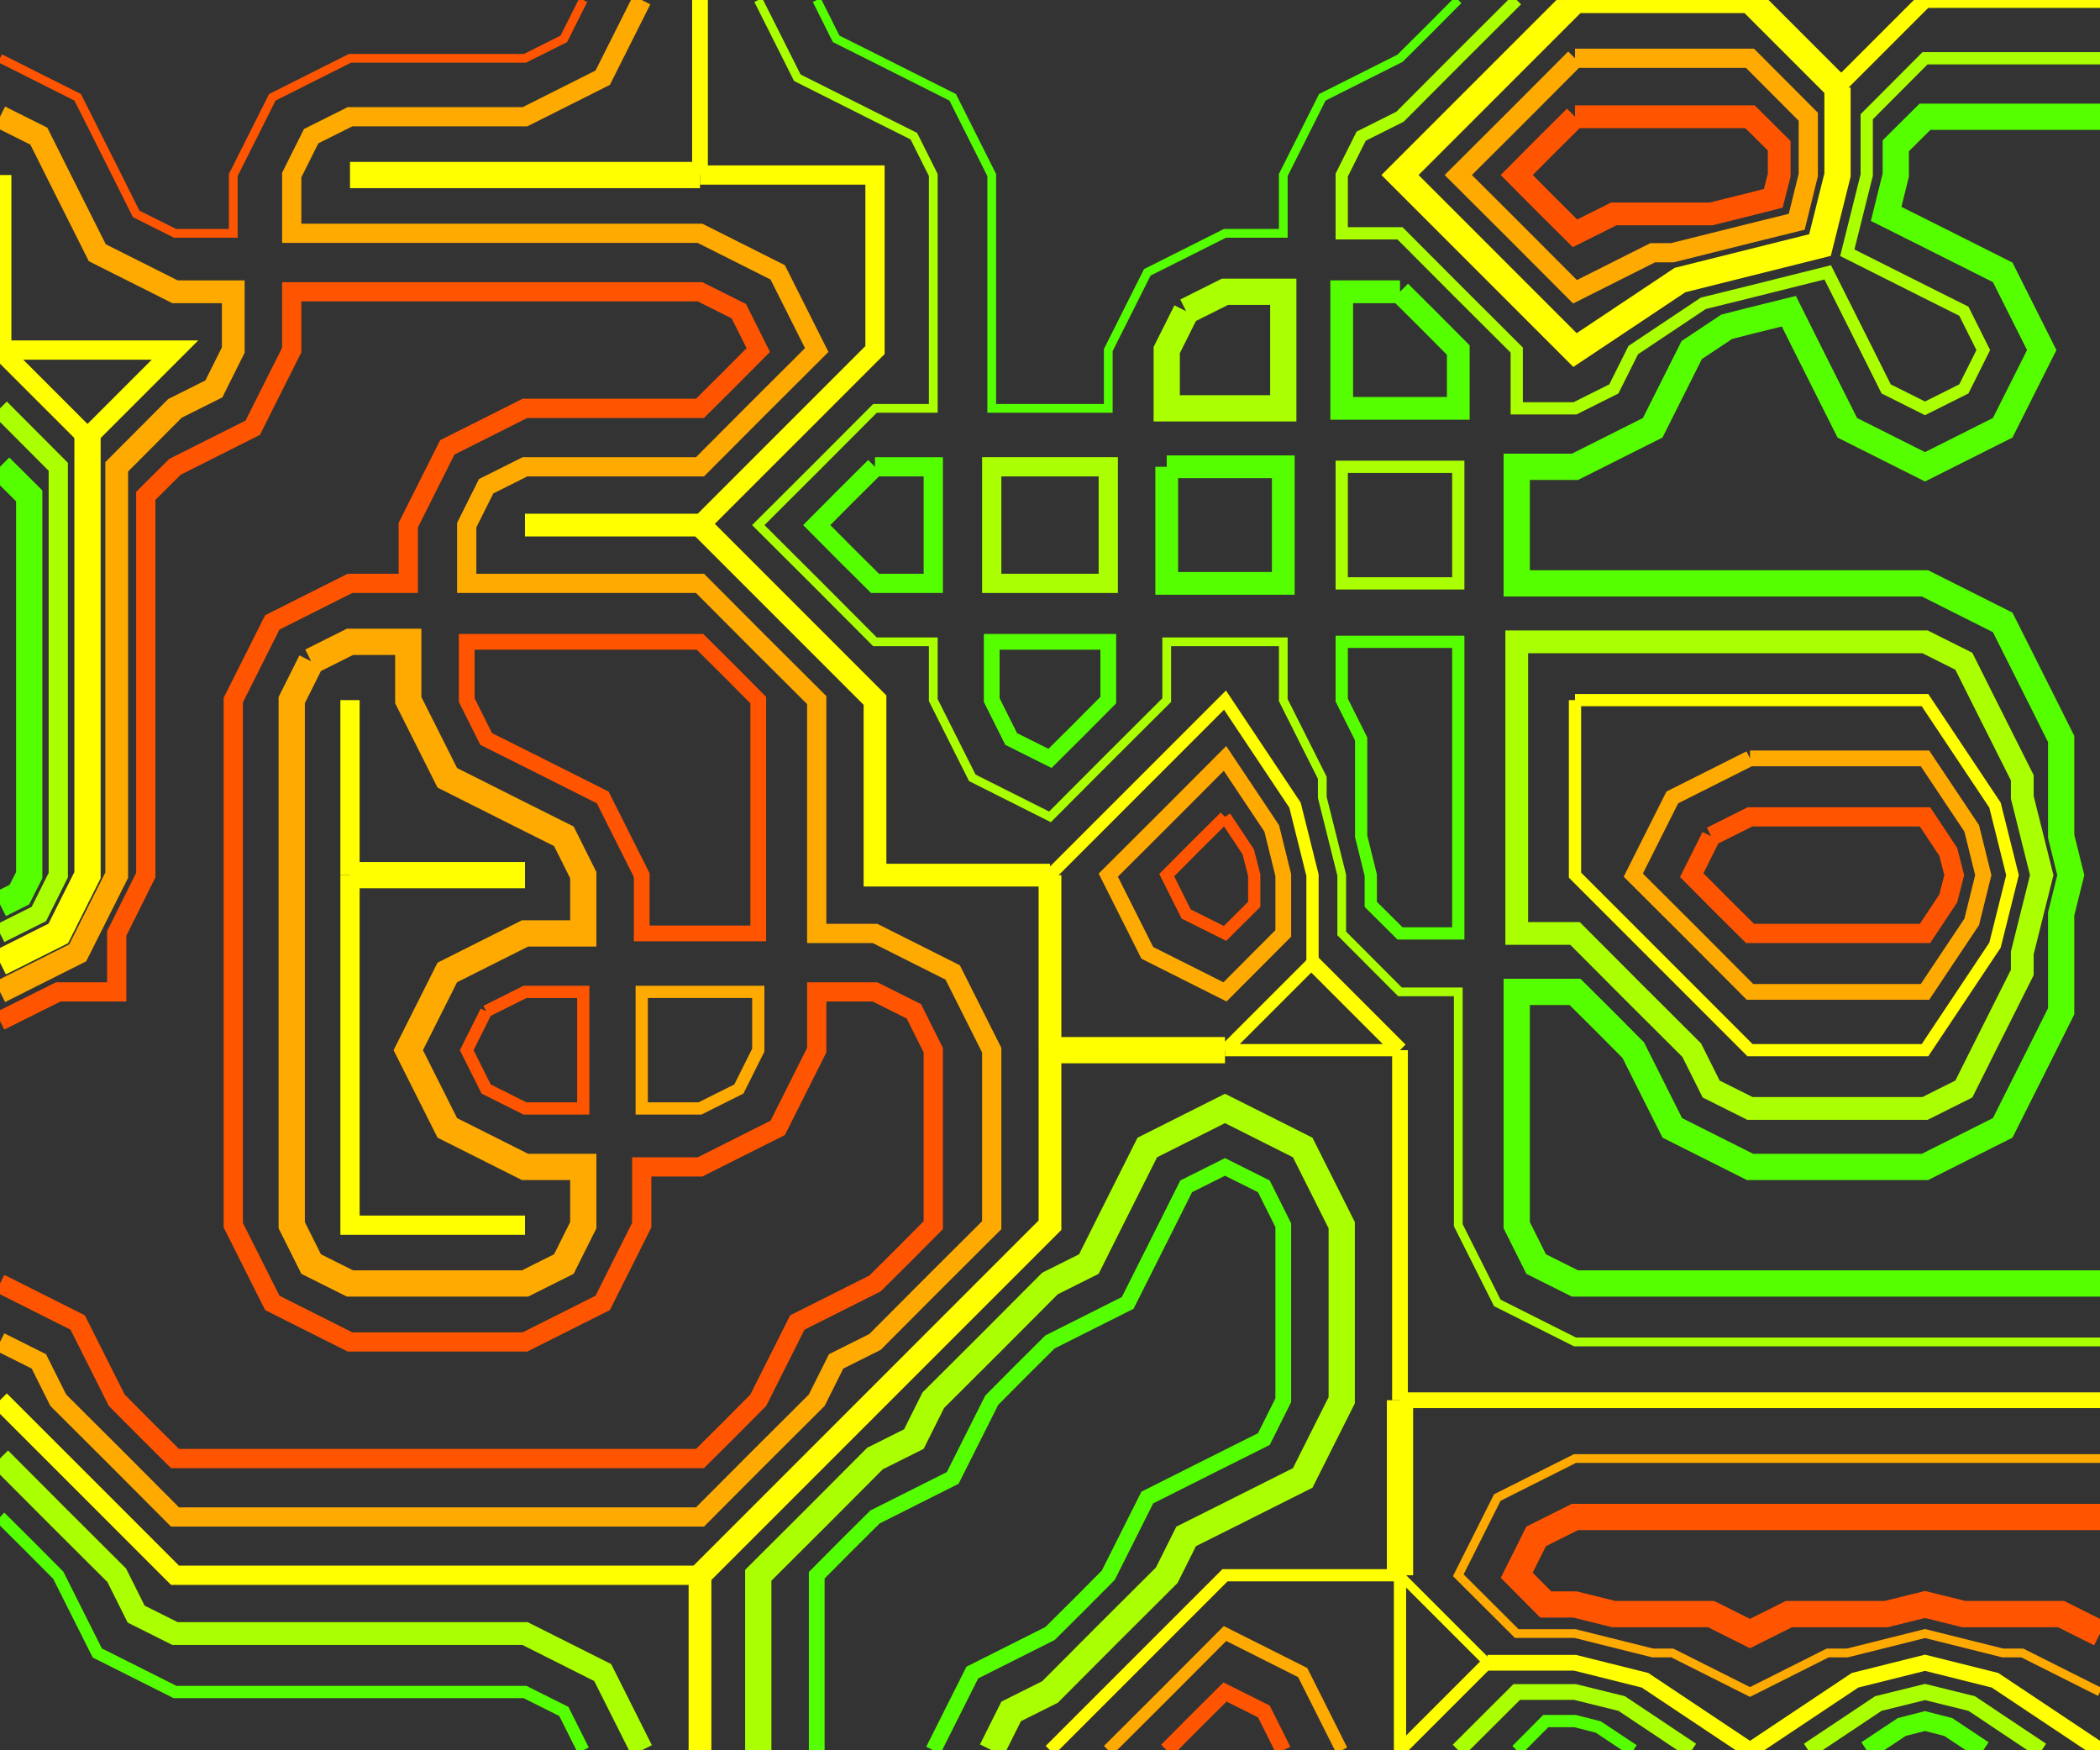 <svg xmlns="http://www.w3.org/2000/svg" version="1.1" x="1" y="1" width="120.0" height="100.0"> 
	<rect width="100%" height="100%" fill="#333333" stroke="none"/> 
	<path d="M 33.33,0.00 L 32.22,2.22 L 30.00,3.33 L 26.67,3.33 L 23.33,3.33 L 20.00,3.33 L 15.56,5.56 L 13.33,10.00 L 13.33,13.33 L 10.00,13.33 L 7.78,12.22 L 6.67,10.00 L 4.44,5.56 L 0.00,3.33 " stroke="rgb(255,85,0)" stroke-width="0.50" fill="none" /> 
	<path d="M 27.78,57.78 L 26.67,60.00 L 27.78,62.22 L 30.00,63.33 L 33.33,63.33 L 33.33,60.00 L 33.33,56.67 L 30.00,56.67 L 27.78,57.78 " stroke="rgb(255,85,0)" stroke-width="0.70" fill="none" /> 
	<path d="M 30.00,36.67 L 33.33,36.67 L 36.67,36.67 L 40.00,36.67 L 41.67,38.33 L 43.33,40.00 L 43.33,43.33 L 43.33,46.67 L 43.33,50.00 L 43.33,53.33 L 40.00,53.33 L 36.67,53.33 L 36.67,50.00 L 34.44,45.56 L 30.00,43.33 L 27.78,42.22 L 26.67,40.00 L 26.67,36.67 L 30.00,36.67 " stroke="rgb(255,85,0)" stroke-width="0.90" fill="none" /> 
	<path d="M 97.78,47.78 L 96.67,50.00 L 98.33,51.67 L 100.00,53.33 L 103.33,53.33 L 106.67,53.33 L 110.00,53.33 L 111.33,51.33 L 111.67,50.00 L 111.33,48.67 L 110.00,46.67 L 106.67,46.67 L 103.33,46.67 L 100.00,46.67 L 97.78,47.78 " stroke="rgb(255,85,0)" stroke-width="1.10" fill="none" /> 
	<path d="M 90.00,6.67 L 93.33,6.67 L 96.67,6.67 L 100.00,6.67 L 101.67,8.33 L 101.67,10.00 L 101.33,11.33 L 100.00,11.67 L 97.78,12.22 L 92.22,12.22 L 90.00,13.33 L 88.33,11.67 L 86.67,10.00 L 88.33,8.33 L 90.00,6.67 " stroke="rgb(255,85,0)" stroke-width="1.30" fill="none" /> 
	<path d="M 120.00,93.33 L 117.78,92.22 L 112.22,92.22 L 110.00,91.67 L 107.78,92.22 L 102.22,92.22 L 100.00,93.33 L 97.78,92.22 L 92.22,92.22 L 90.00,91.67 L 88.33,91.67 L 86.67,90.00 L 87.78,87.78 L 90.00,86.67 L 93.33,86.67 L 96.67,86.67 L 100.00,86.67 L 103.33,86.67 L 106.67,86.67 L 110.00,86.67 L 113.33,86.67 L 116.67,86.67 L 120.00,86.67 " stroke="rgb(255,85,0)" stroke-width="1.50" fill="none" /> 
	<path d="M 70.00,46.67 L 71.33,48.67 L 71.67,50.00 L 71.67,51.67 L 70.00,53.33 L 67.78,52.22 L 66.67,50.00 L 68.33,48.33 L 70.00,46.67 " stroke="rgb(255,85,0)" stroke-width="0.70" fill="none" /> 
	<path d="M 73.33,100.00 L 72.22,97.78 L 70.00,96.67 L 68.33,98.33 L 66.67,100.00 " stroke="rgb(255,85,0)" stroke-width="0.90" fill="none" /> 
	<path d="M 0.00,58.33 L 3.33,56.67 L 6.67,56.67 L 6.67,53.33 L 8.33,50.00 L 8.33,48.33 L 8.33,41.67 L 8.33,40.00 L 8.33,38.33 L 8.33,31.67 L 8.33,30.00 L 8.33,28.33 L 10.00,26.67 L 14.44,24.44 L 16.67,20.00 L 16.67,16.67 L 20.00,16.67 L 23.33,16.67 L 26.67,16.67 L 30.00,16.67 L 33.33,16.67 L 36.67,16.67 L 40.00,16.67 L 42.22,17.78 L 43.33,20.00 L 41.67,21.67 L 40.00,23.33 L 36.67,23.33 L 33.33,23.33 L 30.00,23.33 L 25.56,25.56 L 23.33,30.00 L 23.33,33.33 L 20.00,33.33 L 15.56,35.56 L 13.33,40.00 L 13.33,43.33 L 13.33,46.67 L 13.33,50.00 L 13.33,53.33 L 13.33,56.67 L 13.33,60.00 L 13.33,63.33 L 13.33,66.67 L 13.33,70.00 L 15.56,74.44 L 20.00,76.67 L 23.33,76.67 L 26.67,76.67 L 30.00,76.67 L 34.44,74.44 L 36.67,70.00 L 36.67,66.67 L 40.00,66.67 L 44.44,64.44 L 46.67,60.00 L 46.67,56.67 L 50.00,56.67 L 52.22,57.78 L 53.33,60.00 L 53.33,63.33 L 53.33,66.67 L 53.33,70.00 L 51.67,71.67 L 50.00,73.33 L 45.56,75.56 L 43.33,80.00 L 41.67,81.67 L 40.00,83.33 L 36.67,83.33 L 33.33,83.33 L 30.00,83.33 L 26.67,83.33 L 23.33,83.33 L 20.00,83.33 L 16.67,83.33 L 13.33,83.33 L 10.00,83.33 L 8.33,81.67 L 6.67,80.00 L 4.44,75.56 L 0.00,73.33 " stroke="rgb(255,85,0)" stroke-width="1.10" fill="none" /> 
	<path d="M 120.00,83.33 L 116.67,83.33 L 113.33,83.33 L 110.00,83.33 L 106.67,83.33 L 103.33,83.33 L 100.00,83.33 L 96.67,83.33 L 93.33,83.33 L 90.00,83.33 L 85.56,85.56 L 83.33,90.00 L 86.67,93.33 L 90.00,93.33 L 94.44,94.44 L 95.56,94.44 L 100.00,96.67 L 104.44,94.44 L 105.56,94.44 L 110.00,93.33 L 114.44,94.44 L 115.56,94.44 L 120.00,96.67 " stroke="rgb(255,170,0)" stroke-width="0.50" fill="none" /> 
	<path d="M 40.00,56.67 L 43.33,56.67 L 43.33,60.00 L 42.22,62.22 L 40.00,63.33 L 36.67,63.33 L 36.67,60.00 L 36.67,56.67 L 40.00,56.67 " stroke="rgb(255,170,0)" stroke-width="0.70" fill="none" /> 
	<path d="M 100.00,43.33 L 103.33,43.33 L 106.67,43.33 L 110.00,43.33 L 112.67,47.33 L 113.33,50.00 L 112.67,52.67 L 110.00,56.67 L 106.67,56.67 L 103.33,56.67 L 100.00,56.67 L 96.67,53.33 L 93.33,50.00 L 95.56,45.56 L 100.00,43.33 " stroke="rgb(255,170,0)" stroke-width="0.90" fill="none" /> 
	<path d="M 90.00,3.33 L 93.33,3.33 L 96.67,3.33 L 100.00,3.33 L 103.33,6.67 L 103.33,10.00 L 102.67,12.67 L 100.00,13.33 L 95.56,14.44 L 94.44,14.44 L 90.00,16.67 L 86.67,13.33 L 83.33,10.00 L 86.67,6.67 L 90.00,3.33 " stroke="rgb(255,170,0)" stroke-width="1.10" fill="none" /> 
	<path d="M 0.00,56.67 L 4.44,54.44 L 6.67,50.00 L 6.67,46.67 L 6.67,43.33 L 6.67,40.00 L 6.67,36.67 L 6.67,33.33 L 6.67,30.00 L 6.67,26.67 L 10.00,23.33 L 12.22,22.22 L 13.33,20.00 L 13.33,16.67 L 10.00,16.67 L 5.56,14.44 L 3.33,10.00 L 2.22,7.78 L 0.00,6.67 " stroke="rgb(255,170,0)" stroke-width="1.30" fill="none" /> 
	<path d="M 17.78,37.78 L 16.67,40.00 L 16.67,43.33 L 16.67,46.67 L 16.67,50.00 L 16.67,53.33 L 16.67,56.67 L 16.67,60.00 L 16.67,63.33 L 16.67,66.67 L 16.67,70.00 L 17.78,72.22 L 20.00,73.33 L 23.33,73.33 L 26.67,73.33 L 30.00,73.33 L 32.22,72.22 L 33.33,70.00 L 33.33,66.67 L 30.00,66.67 L 25.56,64.44 L 23.33,60.00 L 25.56,55.56 L 30.00,53.33 L 33.33,53.33 L 33.33,50.00 L 32.22,47.78 L 30.00,46.67 L 25.56,44.44 L 23.33,40.00 L 23.33,36.67 L 20.00,36.67 L 17.78,37.78 " stroke="rgb(255,170,0)" stroke-width="1.50" fill="none" /> 
	<path d="M 76.67,100.00 L 74.44,95.56 L 70.00,93.33 L 66.67,96.67 L 63.33,100.00 " stroke="rgb(255,170,0)" stroke-width="0.70" fill="none" /> 
	<path d="M 66.67,46.67 L 63.33,50.00 L 65.56,54.44 L 70.00,56.67 L 73.33,53.33 L 73.33,50.00 L 72.67,47.33 L 70.00,43.33 L 66.67,46.67 " stroke="rgb(255,170,0)" stroke-width="0.90" fill="none" /> 
	<path d="M 36.67,0.00 L 34.44,4.44 L 30.00,6.67 L 26.67,6.67 L 23.33,6.67 L 20.00,6.67 L 17.78,7.78 L 16.67,10.00 L 16.67,13.33 L 20.00,13.33 L 23.33,13.33 L 26.67,13.33 L 30.00,13.33 L 33.33,13.33 L 36.67,13.33 L 40.00,13.33 L 44.44,15.56 L 46.67,20.00 L 43.33,23.33 L 40.00,26.67 L 36.67,26.67 L 33.33,26.67 L 30.00,26.67 L 27.78,27.78 L 26.67,30.00 L 26.67,33.33 L 30.00,33.33 L 33.33,33.33 L 36.67,33.33 L 40.00,33.33 L 43.33,36.67 L 46.67,40.00 L 46.67,43.33 L 46.67,46.67 L 46.67,50.00 L 46.67,53.33 L 50.00,53.33 L 54.44,55.56 L 56.67,60.00 L 56.67,63.33 L 56.67,66.67 L 56.67,70.00 L 53.33,73.33 L 50.00,76.67 L 47.78,77.78 L 46.67,80.00 L 43.33,83.33 L 40.00,86.67 L 36.67,86.67 L 33.33,86.67 L 30.00,86.67 L 26.67,86.67 L 23.33,86.67 L 20.00,86.67 L 16.67,86.67 L 13.33,86.67 L 10.00,86.67 L 6.67,83.33 L 3.33,80.00 L 2.22,77.78 L 0.00,76.67 " stroke="rgb(255,170,0)" stroke-width="1.10" fill="none" /> 
	<path d="M 85.00,95.00 L 80.00,90.00 " stroke="rgb(255,255,0)" stroke-width="0.50" fill="none" /> 
	<path d="M 75.00,55.00 L 75.00,50.00 L 74.00,46.00 L 70.00,40.00 L 65.00,45.00 L 60.00,50.00 " stroke="rgb(255,255,0)" stroke-width="0.70" fill="none" /> 
	<path d="M 80.00,60.00 L 80.00,70.00 L 80.00,80.00 " stroke="rgb(255,255,0)" stroke-width="0.90" fill="none" /> 
	<path d="M 20.00,50.00 L 20.00,60.00 L 20.00,70.00 L 30.00,70.00 " stroke="rgb(255,255,0)" stroke-width="1.10" fill="none" /> 
	<path d="M 0.00,20.00 L 0.00,10.00 " stroke="rgb(255,255,0)" stroke-width="1.30" fill="none" /> 
	<path d="M 20.00,50.00 L 30.00,50.00 " stroke="rgb(255,255,0)" stroke-width="1.50" fill="none" /> 
	<path d="M 90.00,40.00 L 100.00,40.00 L 110.00,40.00 L 114.00,46.00 L 115.00,50.00 L 114.00,54.00 L 110.00,60.00 L 100.00,60.00 L 95.00,55.00 L 90.00,50.00 L 90.00,40.00 " stroke="rgb(255,255,0)" stroke-width="0.70" fill="none" /> 
	<path d="M 85.00,95.00 L 90.00,95.00 L 94.00,96.00 L 100.00,100.00 L 106.00,96.00 L 110.00,95.00 L 114.00,96.00 L 120.00,100.00 " stroke="rgb(255,255,0)" stroke-width="0.90" fill="none" /> 
	<path d="M 20.00,50.00 L 20.00,40.00 " stroke="rgb(255,255,0)" stroke-width="1.10" fill="none" /> 
	<path d="M 60.00,60.00 L 60.00,50.00 " stroke="rgb(255,255,0)" stroke-width="1.30" fill="none" /> 
	<path d="M 60.00,60.00 L 70.00,60.00 " stroke="rgb(255,255,0)" stroke-width="1.50" fill="none" /> 
	<path d="M 70.00,60.00 L 75.00,55.00 " stroke="rgb(255,255,0)" stroke-width="0.70" fill="none" /> 
	<path d="M 75.00,55.00 L 80.00,60.00 " stroke="rgb(255,255,0)" stroke-width="0.90" fill="none" /> 
	<path d="M 0.00,20.00 L 10.00,20.00 L 5.00,25.00 " stroke="rgb(255,255,0)" stroke-width="1.10" fill="none" /> 
	<path d="M 40.00,90.00 L 40.00,100.00 " stroke="rgb(255,255,0)" stroke-width="1.30" fill="none" /> 
	<path d="M 80.00,80.00 L 80.00,90.00 " stroke="rgb(255,255,0)" stroke-width="1.50" fill="none" /> 
	<path d="M 80.00,60.00 L 70.00,60.00 " stroke="rgb(255,255,0)" stroke-width="0.70" fill="none" /> 
	<path d="M 105.00,5.00 L 110.00,0.00 L 120.00,0.00 " stroke="rgb(255,255,0)" stroke-width="0.90" fill="none" /> 
	<path d="M 40.00,90.00 L 30.00,90.00 L 20.00,90.00 L 10.00,90.00 L 5.00,85.00 L 0.00,80.00 " stroke="rgb(255,255,0)" stroke-width="1.10" fill="none" /> 
	<path d="M 40.00,30.00 L 30.00,30.00 " stroke="rgb(255,255,0)" stroke-width="1.30" fill="none" /> 
	<path d="M 5.00,25.00 L 5.00,30.00 L 5.00,35.00 L 5.00,40.00 L 5.00,45.00 L 5.00,50.00 L 3.33,53.33 L 0.00,55.00 " stroke="rgb(255,255,0)" stroke-width="1.50" fill="none" /> 
	<path d="M 80.00,90.00 L 80.00,100.00 L 85.00,95.00 " stroke="rgb(255,255,0)" stroke-width="0.70" fill="none" /> 
	<path d="M 40.00,10.00 L 40.00,0.00 " stroke="rgb(255,255,0)" stroke-width="0.90" fill="none" /> 
	<path d="M 40.00,10.00 L 50.00,10.00 L 50.00,20.00 L 45.00,25.00 L 40.00,30.00 " stroke="rgb(255,255,0)" stroke-width="1.10" fill="none" /> 
	<path d="M 40.00,30.00 L 45.00,35.00 L 50.00,40.00 L 50.00,50.00 L 60.00,50.00 " stroke="rgb(255,255,0)" stroke-width="1.30" fill="none" /> 
	<path d="M 40.00,10.00 L 30.00,10.00 L 20.00,10.00 " stroke="rgb(255,255,0)" stroke-width="1.50" fill="none" /> 
	<path d="M 80.00,90.00 L 70.00,90.00 L 65.00,95.00 L 60.00,100.00 " stroke="rgb(255,255,0)" stroke-width="0.70" fill="none" /> 
	<path d="M 80.00,80.00 L 90.00,80.00 L 100.00,80.00 L 110.00,80.00 L 120.00,80.00 " stroke="rgb(255,255,0)" stroke-width="0.90" fill="none" /> 
	<path d="M 5.00,25.00 L 0.00,20.00 " stroke="rgb(255,255,0)" stroke-width="1.10" fill="none" /> 
	<path d="M 60.00,60.00 L 60.00,70.00 L 55.00,75.00 L 50.00,80.00 L 45.00,85.00 L 40.00,90.00 " stroke="rgb(255,255,0)" stroke-width="1.30" fill="none" /> 
	<path d="M 105.00,5.00 L 100.00,0.00 L 90.00,0.00 L 85.00,5.00 L 80.00,10.00 L 85.00,15.00 L 90.00,20.00 L 96.00,16.00 L 100.00,15.00 L 104.00,14.00 L 105.00,10.00 L 105.00,5.00 " stroke="rgb(255,255,0)" stroke-width="1.50" fill="none" /> 
	<path d="M 120.00,76.67 L 116.67,76.67 L 113.33,76.67 L 110.00,76.67 L 106.67,76.67 L 103.33,76.67 L 100.00,76.67 L 96.67,76.67 L 93.33,76.67 L 90.00,76.67 L 85.56,74.44 L 83.33,70.00 L 83.33,66.67 L 83.33,63.33 L 83.33,60.00 L 83.33,56.67 L 80.00,56.67 L 76.67,53.33 L 76.67,50.00 L 75.56,45.56 L 75.56,44.44 L 73.33,40.00 L 73.33,36.67 L 70.00,36.67 L 66.67,36.67 L 66.67,40.00 L 63.33,43.33 L 60.00,46.67 L 55.56,44.44 L 53.33,40.00 L 53.33,36.67 L 50.00,36.67 L 46.67,33.33 L 43.33,30.00 L 46.67,26.67 L 50.00,23.33 L 53.33,23.33 L 53.33,20.00 L 53.33,16.67 L 53.33,13.33 L 53.33,10.00 L 52.22,7.78 L 50.00,6.67 L 45.56,4.44 L 43.33,0.00 " stroke="rgb(170,255,0)" stroke-width="0.50" fill="none" /> 
	<path d="M 86.67,0.00 L 83.33,3.33 L 80.00,6.67 L 77.78,7.78 L 76.67,10.00 L 76.67,13.33 L 80.00,13.33 L 83.33,16.67 L 86.67,20.00 L 86.67,23.33 L 90.00,23.33 L 92.22,22.22 L 93.33,20.00 L 97.33,17.33 L 100.00,16.67 L 104.44,15.56 L 106.67,20.00 L 107.78,22.22 L 110.00,23.33 L 112.22,22.22 L 113.33,20.00 L 112.22,17.78 L 110.00,16.67 L 105.56,14.44 L 106.67,10.00 L 106.67,6.67 L 110.00,3.33 L 113.33,3.33 L 116.67,3.33 L 120.00,3.33 " stroke="rgb(170,255,0)" stroke-width="0.70" fill="none" /> 
	<path d="M 103.33,100.00 L 107.33,97.33 L 110.00,96.67 L 112.67,97.33 L 116.67,100.00 " stroke="rgb(170,255,0)" stroke-width="0.90" fill="none" /> 
	<path d="M 0.00,23.33 L 3.33,26.67 L 3.33,30.00 L 3.33,33.33 L 3.33,36.67 L 3.33,40.00 L 3.33,43.33 L 3.33,46.67 L 3.33,50.00 L 2.22,52.22 L 0.00,53.33 " stroke="rgb(170,255,0)" stroke-width="1.10" fill="none" /> 
	<path d="M 36.67,100.00 L 34.44,95.56 L 30.00,93.33 L 26.67,93.33 L 23.33,93.33 L 20.00,93.33 L 16.67,93.33 L 13.33,93.33 L 10.00,93.33 L 7.78,92.22 L 6.67,90.00 L 3.33,86.67 L 0.00,83.33 " stroke="rgb(170,255,0)" stroke-width="1.30" fill="none" /> 
	<path d="M 67.78,17.78 L 66.67,20.00 L 66.67,23.33 L 70.00,23.33 L 73.33,23.33 L 73.33,20.00 L 73.33,16.67 L 70.00,16.67 L 67.78,17.78 " stroke="rgb(170,255,0)" stroke-width="1.50" fill="none" /> 
	<path d="M 80.00,26.67 L 83.33,26.67 L 83.33,30.00 L 83.33,33.33 L 80.00,33.33 L 76.67,33.33 L 76.67,30.00 L 76.67,26.67 L 80.00,26.67 " stroke="rgb(170,255,0)" stroke-width="0.70" fill="none" /> 
	<path d="M 83.33,100.00 L 86.67,96.67 L 90.00,96.67 L 92.67,97.33 L 96.67,100.00 " stroke="rgb(170,255,0)" stroke-width="0.90" fill="none" /> 
	<path d="M 60.00,26.67 L 63.33,26.67 L 63.33,30.00 L 63.33,33.33 L 60.00,33.33 L 56.67,33.33 L 56.67,30.00 L 56.67,26.67 L 60.00,26.67 " stroke="rgb(170,255,0)" stroke-width="1.10" fill="none" /> 
	<path d="M 90.00,36.67 L 93.33,36.67 L 96.67,36.67 L 100.00,36.67 L 103.33,36.67 L 106.67,36.67 L 110.00,36.67 L 112.22,37.78 L 113.33,40.00 L 115.56,44.44 L 115.56,45.56 L 116.67,50.00 L 115.56,54.44 L 115.56,55.56 L 113.33,60.00 L 112.22,62.22 L 110.00,63.33 L 106.67,63.33 L 103.33,63.33 L 100.00,63.33 L 97.78,62.22 L 96.67,60.00 L 93.33,56.67 L 90.00,53.33 L 86.67,53.33 L 86.67,50.00 L 86.67,46.67 L 86.67,43.33 L 86.67,40.00 L 86.67,36.67 L 90.00,36.67 " stroke="rgb(170,255,0)" stroke-width="1.30" fill="none" /> 
	<path d="M 56.67,100.00 L 57.78,97.78 L 60.00,96.67 L 63.33,93.33 L 66.67,90.00 L 67.78,87.78 L 70.00,86.67 L 74.44,84.44 L 76.67,80.00 L 76.67,76.67 L 76.67,73.33 L 76.67,70.00 L 74.44,65.56 L 70.00,63.33 L 65.56,65.56 L 63.33,70.00 L 62.22,72.22 L 60.00,73.33 L 56.67,76.67 L 53.33,80.00 L 52.22,82.22 L 50.00,83.33 L 46.67,86.67 L 43.33,90.00 L 43.33,93.33 L 43.33,96.67 L 43.33,100.00 " stroke="rgb(170,255,0)" stroke-width="1.50" fill="none" /> 
	<path d="M 46.67,0.00 L 47.78,2.22 L 50.00,3.33 L 54.44,5.56 L 56.67,10.00 L 56.67,13.33 L 56.67,16.67 L 56.67,20.00 L 56.67,23.33 L 60.00,23.33 L 63.33,23.33 L 63.33,20.00 L 65.56,15.56 L 70.00,13.33 L 73.33,13.33 L 73.33,10.00 L 75.56,5.56 L 80.00,3.33 L 81.67,1.67 L 83.33,0.00 " stroke="rgb(85,255,0)" stroke-width="0.50" fill="none" /> 
	<path d="M 33.33,100.00 L 32.22,97.78 L 30.00,96.67 L 26.67,96.67 L 23.33,96.67 L 20.00,96.67 L 16.67,96.67 L 13.33,96.67 L 10.00,96.67 L 5.56,94.44 L 3.33,90.00 L 1.67,88.33 L 0.00,86.67 " stroke="rgb(85,255,0)" stroke-width="0.70" fill="none" /> 
	<path d="M 46.67,100.00 L 46.67,96.67 L 46.67,93.33 L 46.67,90.00 L 48.33,88.33 L 50.00,86.67 L 54.44,84.44 L 56.67,80.00 L 58.33,78.33 L 60.00,76.67 L 64.44,74.44 L 66.67,70.00 L 67.78,67.78 L 70.00,66.67 L 72.22,67.78 L 73.33,70.00 L 73.33,73.33 L 73.33,76.67 L 73.33,80.00 L 72.22,82.22 L 70.00,83.33 L 65.56,85.56 L 63.33,90.00 L 61.67,91.67 L 60.00,93.33 L 55.56,95.56 L 53.33,100.00 " stroke="rgb(85,255,0)" stroke-width="0.90" fill="none" /> 
	<path d="M 50.00,26.67 L 53.33,26.67 L 53.33,30.00 L 53.33,33.33 L 50.00,33.33 L 48.33,31.67 L 46.67,30.00 L 48.33,28.33 L 50.00,26.67 " stroke="rgb(85,255,0)" stroke-width="1.10" fill="none" /> 
	<path d="M 66.67,26.67 L 66.67,30.00 L 66.67,33.33 L 70.00,33.33 L 73.33,33.33 L 73.33,30.00 L 73.33,26.67 L 70.00,26.67 L 66.67,26.67 " stroke="rgb(85,255,0)" stroke-width="1.30" fill="none" /> 
	<path d="M 120.00,73.33 L 116.67,73.33 L 113.33,73.33 L 110.00,73.33 L 106.67,73.33 L 103.33,73.33 L 100.00,73.33 L 96.67,73.33 L 93.33,73.33 L 90.00,73.33 L 87.78,72.22 L 86.67,70.00 L 86.67,66.67 L 86.67,63.33 L 86.67,60.00 L 86.67,56.67 L 90.00,56.67 L 91.67,58.33 L 93.33,60.00 L 95.56,64.44 L 100.00,66.67 L 103.33,66.67 L 106.67,66.67 L 110.00,66.67 L 114.44,64.44 L 116.67,60.00 L 117.78,57.78 L 117.78,52.22 L 118.33,50.00 L 117.78,47.78 L 117.78,42.22 L 116.67,40.00 L 114.44,35.56 L 110.00,33.33 L 106.67,33.33 L 103.33,33.33 L 100.00,33.33 L 96.67,33.33 L 93.33,33.33 L 90.00,33.33 L 86.67,33.33 L 86.67,30.00 L 86.67,26.67 L 90.00,26.67 L 94.44,24.44 L 96.67,20.00 L 98.67,18.67 L 100.00,18.33 L 102.22,17.78 L 103.33,20.00 L 105.56,24.44 L 110.00,26.67 L 114.44,24.44 L 116.67,20.00 L 114.44,15.56 L 110.00,13.33 L 107.78,12.22 L 108.33,10.00 L 108.33,8.33 L 110.00,6.67 L 113.33,6.67 L 116.67,6.67 L 120.00,6.67 " stroke="rgb(85,255,0)" stroke-width="1.50" fill="none" /> 
	<path d="M 93.33,100.00 L 91.33,98.67 L 90.00,98.33 L 88.33,98.33 L 86.67,100.00 " stroke="rgb(85,255,0)" stroke-width="0.70" fill="none" /> 
	<path d="M 60.00,36.67 L 63.33,36.67 L 63.33,40.00 L 61.67,41.67 L 60.00,43.33 L 57.78,42.22 L 56.67,40.00 L 56.67,36.67 L 60.00,36.67 " stroke="rgb(85,255,0)" stroke-width="0.90" fill="none" /> 
	<path d="M 113.33,100.00 L 111.33,98.67 L 110.00,98.33 L 108.67,98.67 L 106.67,100.00 " stroke="rgb(85,255,0)" stroke-width="1.10" fill="none" /> 
	<path d="M 80.00,16.67 L 81.67,18.33 L 83.33,20.00 L 83.33,23.33 L 80.00,23.33 L 76.67,23.33 L 76.67,20.00 L 76.67,16.67 L 80.00,16.67 " stroke="rgb(85,255,0)" stroke-width="1.30" fill="none" /> 
	<path d="M 0.00,51.67 L 1.11,51.11 L 1.67,50.00 L 1.67,48.33 L 1.67,41.67 L 1.67,40.00 L 1.67,38.33 L 1.67,31.67 L 1.67,30.00 L 1.67,28.33 L 0.00,26.67 " stroke="rgb(85,255,0)" stroke-width="1.50" fill="none" /> 
	<path d="M 80.00,36.67 L 83.33,36.67 L 83.33,40.00 L 83.33,43.33 L 83.33,46.67 L 83.33,50.00 L 83.33,53.33 L 80.00,53.33 L 78.33,51.67 L 78.33,50.00 L 77.78,47.78 L 77.78,42.22 L 76.67,40.00 L 76.67,36.67 L 80.00,36.67 " stroke="rgb(85,255,0)" stroke-width="0.70" fill="none" /> 
</svg>